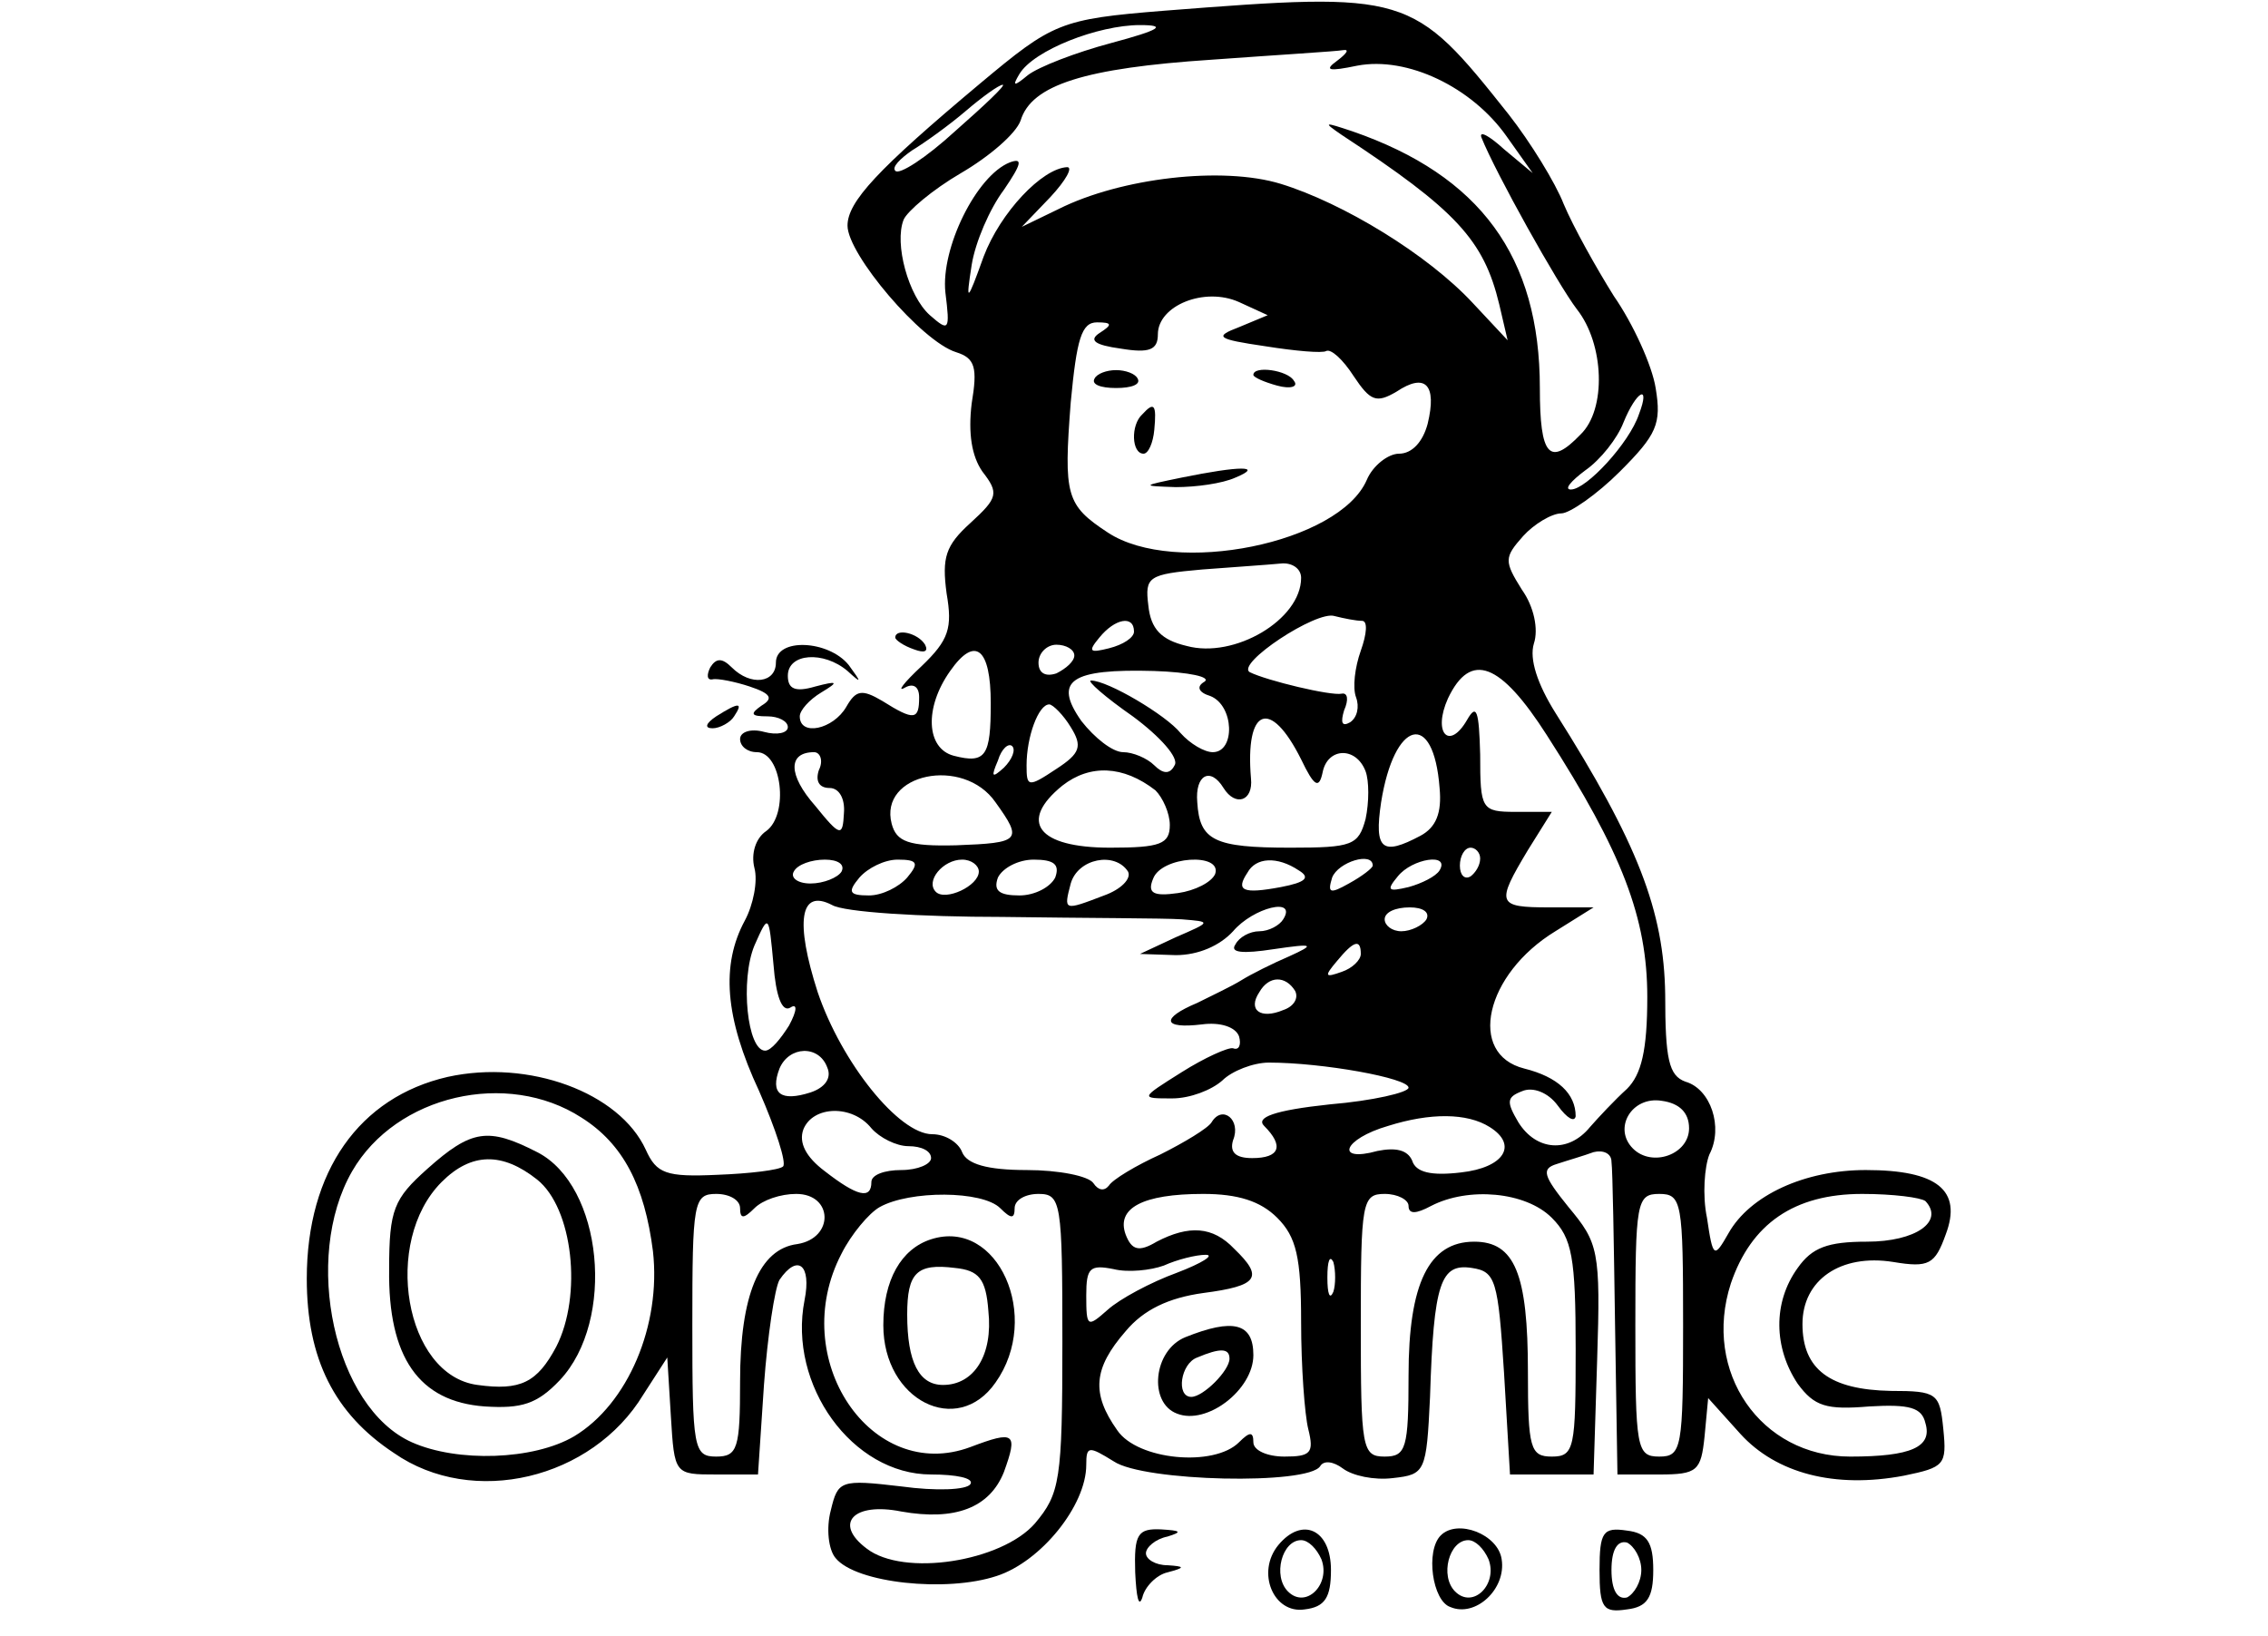 <?xml version="1.0" standalone="no"?>
<!DOCTYPE svg PUBLIC "-//W3C//DTD SVG 20010904//EN"
 "http://www.w3.org/TR/2001/REC-SVG-20010904/DTD/svg10.dtd">
<svg version="1.0" xmlns="http://www.w3.org/2000/svg"
 width="190pt" height="137pt" viewBox="0 0 190 137"
 preserveAspectRatio="xMidYMid meet">

<g transform="translate(0,137) scale(0.1,-0.1)"
fill="#000000" stroke="none">
<path d="M975 1361 c-87 -7 -93 -10 -154 -61 -86 -72 -111 -99 -111 -119 0
-24 62 -97 91 -106 16 -5 18 -13 13 -43 -3 -25 0 -44 9 -57 14 -18 13 -22 -10
-43 -21 -19 -24 -29 -20 -59 5 -29 2 -39 -21 -61 -15 -14 -21 -22 -14 -18 7 4
12 1 12 -8 0 -19 -4 -20 -31 -3 -17 10 -22 9 -30 -5 -11 -19 -39 -25 -39 -8 0
5 8 14 18 20 15 9 14 10 -5 5 -17 -5 -23 -2 -23 9 0 19 30 21 50 4 12 -11 12
-10 1 5 -17 21 -61 23 -61 2 0 -17 -21 -20 -37 -4 -8 8 -13 8 -18 0 -3 -6 -3
-11 2 -10 4 1 19 -2 31 -6 18 -6 20 -10 10 -16 -10 -7 -9 -9 5 -9 9 0 17 -4
17 -9 0 -5 -9 -7 -20 -4 -11 3 -20 0 -20 -6 0 -6 6 -11 14 -11 21 0 27 -52 8
-66 -9 -6 -13 -19 -10 -31 3 -11 -1 -31 -8 -44 -20 -37 -17 -81 12 -143 14
-32 23 -60 20 -63 -3 -3 -28 -6 -55 -7 -43 -2 -51 1 -60 21 -22 48 -98 76
-166 61 -74 -17 -118 -79 -118 -169 0 -67 23 -113 73 -146 66 -46 166 -22 209
49 l20 31 3 -49 c3 -49 3 -49 38 -49 l35 0 5 75 c3 41 9 81 13 88 15 22 27 13
21 -17 -14 -71 40 -146 106 -146 21 0 36 -3 33 -8 -3 -5 -29 -6 -58 -2 -51 6
-53 5 -59 -20 -4 -15 -2 -33 4 -40 17 -21 93 -29 135 -15 37 12 75 59 75 93 0
16 2 16 23 3 25 -17 163 -20 173 -4 3 5 11 4 19 -2 8 -6 26 -10 42 -8 27 3 28
5 31 68 3 96 9 112 35 108 20 -3 22 -10 27 -88 l5 -85 35 0 35 0 3 96 c3 92 1
98 -24 128 -21 26 -23 32 -10 36 9 3 23 7 31 10 8 2 15 -1 15 -8 1 -7 2 -68 3
-137 l2 -125 35 0 c32 0 35 3 38 32 l3 32 27 -30 c30 -33 79 -46 137 -35 34 7
36 9 33 39 -3 30 -5 32 -44 32 -51 1 -74 18 -74 56 0 37 32 59 76 52 30 -5 35
-2 44 23 14 37 -7 54 -67 54 -51 0 -97 -21 -115 -53 -12 -21 -13 -21 -18 13
-4 19 -2 43 2 53 12 23 1 55 -20 61 -14 5 -17 19 -17 73 -1 70 -23 127 -92
236 -15 24 -22 45 -18 58 4 12 0 31 -10 45 -15 24 -15 27 1 45 9 10 24 19 32
19 7 0 30 16 49 35 31 31 35 40 30 70 -3 19 -19 54 -35 77 -15 24 -34 58 -42
77 -7 18 -28 52 -46 75 -81 102 -84 103 -289 87z m-44 -27 c-30 -8 -61 -20
-70 -27 -12 -10 -13 -9 -7 1 12 20 66 41 101 41 23 0 17 -4 -24 -15z m189 -15
c-11 -8 -7 -9 17 -4 42 8 96 -18 125 -59 l22 -31 -24 20 c-12 11 -21 16 -19
10 12 -30 64 -123 80 -144 23 -29 25 -84 3 -105 -26 -27 -34 -18 -34 39 0 110
-50 178 -157 215 -24 8 -25 8 -9 -3 96 -63 119 -88 132 -142 l7 -30 -29 31
c-38 41 -109 84 -161 100 -49 15 -134 5 -186 -21 l-31 -15 24 25 c13 14 19 25
14 25 -21 -1 -56 -38 -70 -75 -14 -39 -15 -39 -10 -7 3 19 15 47 27 63 15 22
16 27 5 23 -28 -11 -58 -72 -54 -109 4 -32 3 -33 -13 -19 -18 16 -30 60 -22
80 3 7 24 25 48 39 24 14 46 33 50 44 9 30 54 44 160 51 55 4 105 7 110 8 6 1
3 -3 -5 -9z m-320 -59 c-24 -22 -47 -37 -50 -33 -3 3 4 10 14 17 10 6 31 21
45 33 14 12 28 22 31 22 3 0 -15 -17 -40 -39z m238 -164 c-21 -8 -19 -10 22
-16 25 -4 48 -6 51 -4 4 2 14 -7 23 -21 14 -21 19 -23 36 -13 24 16 34 6 26
-27 -4 -15 -13 -25 -24 -25 -9 0 -22 -10 -27 -22 -23 -53 -161 -81 -217 -44
-35 23 -37 31 -31 109 5 53 9 67 22 67 13 0 13 -2 2 -9 -9 -6 -4 -10 18 -13
24 -4 31 -1 31 12 0 24 39 40 68 27 l24 -11 -24 -10z m335 -73 c-8 -24 -44
-63 -57 -63 -6 0 0 7 12 16 13 9 27 27 32 40 11 27 23 33 13 7z m-283 -137 c0
-35 -56 -68 -96 -57 -21 5 -30 14 -32 34 -3 24 0 26 45 30 26 2 56 4 66 5 9 1
17 -4 17 -12z m51 -36 c5 0 4 -11 -1 -25 -5 -14 -7 -31 -4 -39 3 -8 1 -17 -5
-21 -7 -4 -8 0 -5 10 4 9 3 15 -2 14 -9 -2 -63 11 -77 18 -12 7 56 52 71 47 8
-2 18 -4 23 -4z m-191 -9 c0 -5 -9 -11 -21 -14 -16 -4 -18 -3 -8 9 13 16 29
19 29 5z m-120 -60 c0 -44 -4 -51 -31 -44 -23 6 -25 40 -3 71 21 30 34 19 34
-27z m70 40 c0 -5 -7 -11 -15 -15 -9 -3 -15 0 -15 9 0 8 7 15 15 15 8 0 15 -4
15 -9z m109 -22 c-7 -4 -5 -9 5 -12 20 -8 21 -47 2 -47 -7 0 -19 7 -27 16 -12
15 -61 44 -75 44 -4 0 12 -14 35 -30 23 -17 39 -35 35 -41 -4 -8 -10 -7 -17 0
-6 6 -18 11 -26 11 -9 0 -24 12 -35 26 -24 34 -9 44 61 42 29 -1 48 -5 42 -9z
m287 -45 c63 -98 84 -153 84 -219 0 -45 -5 -65 -17 -77 -10 -9 -24 -24 -31
-32 -18 -22 -45 -20 -60 4 -10 17 -10 21 3 26 9 4 22 -1 30 -12 8 -11 14 -14
15 -9 0 19 -15 33 -43 40 -48 12 -33 79 26 115 l32 20 -37 0 c-44 0 -45 3 -18
48 l20 32 -30 0 c-29 0 -30 2 -30 48 -1 37 -3 43 -11 29 -15 -26 -29 -11 -16
18 19 40 44 30 83 -31z m-399 7 c10 -16 8 -22 -12 -35 -24 -16 -25 -15 -25 3
0 24 10 51 19 51 3 0 12 -9 18 -19z m193 -27 c11 -23 15 -25 18 -11 4 21 28
22 36 1 3 -8 3 -26 0 -40 -6 -22 -11 -24 -63 -24 -64 0 -76 6 -78 38 -2 23 11
30 22 12 10 -16 25 -11 23 8 -5 59 16 68 42 16z m116 -24 c2 -21 -3 -33 -16
-40 -32 -17 -39 -12 -33 28 11 69 44 78 49 12z m-365 17 c-10 -9 -11 -8 -5 6
3 10 9 15 12 12 3 -3 0 -11 -7 -18z m-155 -2 c-3 -9 0 -15 9 -15 8 0 13 -9 12
-21 -1 -20 -3 -20 -24 6 -23 26 -23 45 -1 45 5 0 8 -7 4 -15z m282 -17 c6 -6
12 -19 12 -29 0 -16 -8 -19 -50 -19 -61 0 -77 22 -40 52 23 18 51 17 78 -4z
m-134 -10 c23 -32 21 -34 -33 -36 -40 -1 -50 3 -54 18 -11 42 60 57 87 18z
m406 -47 c0 -6 -4 -12 -8 -15 -5 -3 -9 1 -9 9 0 8 4 15 9 15 4 0 8 -4 8 -9z
m-535 -11 c-3 -5 -15 -10 -26 -10 -11 0 -17 5 -14 10 3 6 15 10 26 10 11 0 17
-4 14 -10z m55 -5 c-7 -8 -21 -15 -32 -15 -17 0 -18 3 -8 15 7 8 21 15 32 15
17 0 18 -3 8 -15z m60 5 c0 -12 -28 -25 -36 -17 -9 9 6 27 22 27 8 0 14 -5 14
-10z m64 -5 c-4 -8 -17 -15 -30 -15 -17 0 -22 4 -18 15 4 8 17 15 30 15 17 0
22 -4 18 -15z m61 5 c3 -6 -6 -15 -20 -20 -34 -13 -34 -13 -28 10 6 21 37 27
48 10z m73 -2 c-3 -7 -17 -14 -31 -16 -21 -3 -26 0 -21 12 7 19 58 22 52 4z
m70 3 c10 -6 6 -10 -15 -14 -32 -6 -38 -3 -28 12 7 13 25 14 43 2z m62 4 c0
-2 -9 -9 -20 -15 -16 -9 -18 -8 -14 5 5 13 34 22 34 10z m56 -4 c-3 -5 -15
-11 -26 -14 -17 -4 -19 -3 -9 9 12 15 44 20 35 5z m-366 -39 c69 -1 136 -1
150 -2 25 -2 25 -2 -5 -15 l-30 -14 30 -1 c19 0 37 8 48 20 17 20 54 29 42 10
-3 -5 -12 -10 -20 -10 -8 0 -17 -5 -20 -11 -5 -7 6 -8 32 -4 34 5 35 4 13 -6
-14 -6 -32 -15 -40 -20 -8 -5 -25 -13 -37 -19 -31 -13 -29 -22 4 -18 15 2 28
-2 31 -10 2 -7 0 -12 -5 -10 -4 1 -24 -8 -43 -20 -35 -22 -35 -22 -8 -22 15 0
33 7 42 15 8 8 26 15 39 15 45 0 117 -13 117 -21 0 -4 -30 -11 -66 -14 -47 -5
-62 -11 -55 -18 17 -17 13 -27 -10 -27 -14 0 -19 5 -16 15 7 17 -9 30 -18 15
-3 -5 -23 -17 -43 -27 -20 -9 -40 -21 -43 -26 -4 -5 -9 -4 -13 2 -4 6 -29 11
-56 11 -33 0 -50 5 -54 15 -3 8 -14 15 -25 15 -28 0 -76 60 -96 119 -19 59
-15 87 12 73 10 -6 74 -10 143 -10z m355 -2 c-3 -5 -13 -10 -21 -10 -8 0 -14
5 -14 10 0 6 9 10 21 10 11 0 17 -4 14 -10z m-533 -74 c6 4 6 -2 -1 -15 -7
-11 -15 -21 -20 -21 -15 0 -21 59 -9 88 12 27 12 27 16 -16 2 -26 7 -40 14
-36z m478 45 c0 -5 -7 -12 -16 -15 -14 -5 -15 -4 -4 9 14 17 20 19 20 6z m-55
-31 c3 -6 -1 -13 -10 -16 -19 -8 -30 0 -20 15 8 14 22 14 30 1z m-392 -64 c4
-9 -2 -17 -14 -21 -25 -8 -34 -1 -26 20 8 19 33 20 40 1z m-206 -42 c35 -22
53 -57 60 -112 7 -62 -21 -128 -66 -155 -34 -20 -98 -22 -136 -5 -65 29 -92
154 -50 227 37 64 130 85 192 45z m928 -9 c0 -22 -31 -33 -47 -17 -17 17 -1
44 24 40 15 -2 23 -10 23 -23z m-685 0 c7 -8 21 -15 31 -15 11 0 19 -4 19 -10
0 -5 -11 -10 -25 -10 -14 0 -25 -4 -25 -10 0 -15 -12 -12 -39 9 -16 12 -22 24
-18 35 8 20 41 21 57 1z m518 1 c24 -15 12 -34 -24 -38 -25 -3 -38 0 -41 10
-4 9 -14 11 -29 8 -36 -10 -29 10 9 21 35 11 66 11 85 -1z m-628 -68 c0 -9 3
-9 12 0 7 7 22 12 35 12 31 0 32 -37 1 -42 -32 -4 -48 -43 -48 -115 0 -56 -2
-63 -20 -63 -19 0 -20 7 -20 110 0 103 1 110 20 110 11 0 20 -5 20 -12z m218
0 c9 -9 12 -9 12 0 0 7 9 12 20 12 19 0 20 -7 20 -124 0 -116 -2 -127 -23
-152 -28 -32 -110 -45 -141 -21 -28 21 -11 39 29 31 45 -8 74 3 86 33 12 33 9
35 -28 21 -83 -31 -154 74 -108 162 8 16 23 34 32 39 25 14 86 14 101 -1z
m232 -8 c16 -16 20 -33 20 -87 0 -38 3 -78 6 -90 5 -20 2 -23 -20 -23 -14 0
-26 5 -26 12 0 9 -3 9 -12 0 -21 -21 -85 -15 -102 10 -22 31 -20 52 7 83 15
18 36 28 65 32 46 6 51 13 26 37 -18 19 -38 20 -65 6 -15 -9 -21 -7 -26 6 -8
22 14 34 65 34 29 0 48 -6 62 -20z m110 10 c0 -7 6 -7 19 0 31 16 79 12 101
-10 17 -17 20 -33 20 -110 0 -83 -1 -90 -20 -90 -18 0 -20 7 -20 71 0 82 -11
109 -45 109 -38 0 -55 -35 -55 -112 0 -61 -2 -68 -20 -68 -19 0 -20 7 -20 110
0 103 1 110 20 110 11 0 20 -5 20 -10z m230 -100 c0 -103 -1 -110 -20 -110
-19 0 -20 7 -20 110 0 103 1 110 20 110 19 0 20 -7 20 -110z m203 104 c16 -17
-8 -34 -49 -34 -33 0 -46 -5 -58 -22 -21 -29 -20 -67 0 -97 14 -19 24 -22 60
-19 34 2 44 -1 47 -14 6 -20 -12 -28 -63 -28 -75 0 -124 71 -100 145 17 50 53
75 110 75 26 0 49 -3 53 -6z m-627 -60 c-22 -8 -48 -22 -58 -31 -17 -15 -18
-15 -18 12 0 23 3 26 23 22 12 -3 31 -1 42 3 11 5 27 9 35 9 8 0 -3 -7 -24
-15z m131 -16 c-3 -7 -5 -2 -5 12 0 14 2 19 5 13 2 -7 2 -19 0 -25z"/>
<path d="M917 1053 c-3 -5 5 -8 18 -8 13 0 21 3 18 8 -2 4 -10 7 -18 7 -8 0
-16 -3 -18 -7z"/>
<path d="M1050 1056 c0 -2 9 -6 20 -9 11 -3 18 -1 14 4 -5 9 -34 13 -34 5z"/>
<path d="M957 1023 c-10 -9 -9 -33 1 -33 4 0 8 9 9 20 2 21 0 24 -10 13z"/>
<path d="M990 970 c-34 -7 -34 -7 -5 -8 17 0 39 3 50 8 24 10 4 10 -45 0z"/>
<path d="M358 391 c-28 -25 -32 -34 -32 -84 -1 -74 25 -111 80 -115 31 -2 44
2 63 22 47 50 36 163 -19 191 -41 21 -55 19 -92 -14z m92 -9 c30 -24 38 -97
16 -140 -16 -30 -30 -37 -66 -32 -61 8 -80 120 -30 170 25 25 51 25 80 2z"/>
<path d="M780 332 c-25 -8 -40 -34 -40 -72 0 -63 62 -94 94 -48 39 55 2 138
-54 120z m48 -60 c4 -37 -12 -62 -38 -62 -20 0 -30 19 -30 59 0 35 8 43 40 39
20 -2 26 -9 28 -36z"/>
<path d="M993 250 c-27 -11 -31 -55 -7 -64 25 -10 64 20 64 49 0 27 -17 31
-57 15z m37 -18 c0 -10 -22 -32 -32 -32 -13 0 -9 28 5 33 19 8 27 8 27 -1z"/>
<path d="M750 836 c0 -2 7 -7 16 -10 8 -3 12 -2 9 4 -6 10 -25 14 -25 6z"/>
<path d="M600 770 c-9 -6 -10 -10 -3 -10 6 0 15 5 18 10 8 12 4 12 -15 0z"/>
<path d="M951 53 c1 -21 3 -30 6 -21 2 9 12 19 21 21 15 4 15 5 0 6 -10 0 -18
5 -18 10 0 5 8 12 18 14 13 4 11 5 -5 6 -20 1 -23 -4 -22 -36z"/>
<path d="M1071 76 c-19 -23 -4 -58 22 -54 17 2 22 10 22 33 0 34 -24 45 -44
21z m36 -12 c8 -21 -13 -42 -28 -27 -13 13 -5 43 11 43 6 0 13 -7 17 -16z"/>
<path d="M1207 84 c-13 -13 -7 -55 8 -60 21 -9 47 15 43 40 -3 21 -37 34 -51
20z m40 -20 c8 -21 -13 -42 -28 -27 -13 13 -5 43 11 43 6 0 13 -7 17 -16z"/>
<path d="M1340 55 c0 -32 3 -36 23 -33 17 2 22 10 22 33 0 23 -5 31 -22 33
-20 3 -23 -1 -23 -33z m35 0 c0 -10 -6 -20 -12 -23 -8 -2 -13 6 -13 23 0 17 5
25 13 23 6 -3 12 -13 12 -23z"/>
</g>
</svg>
